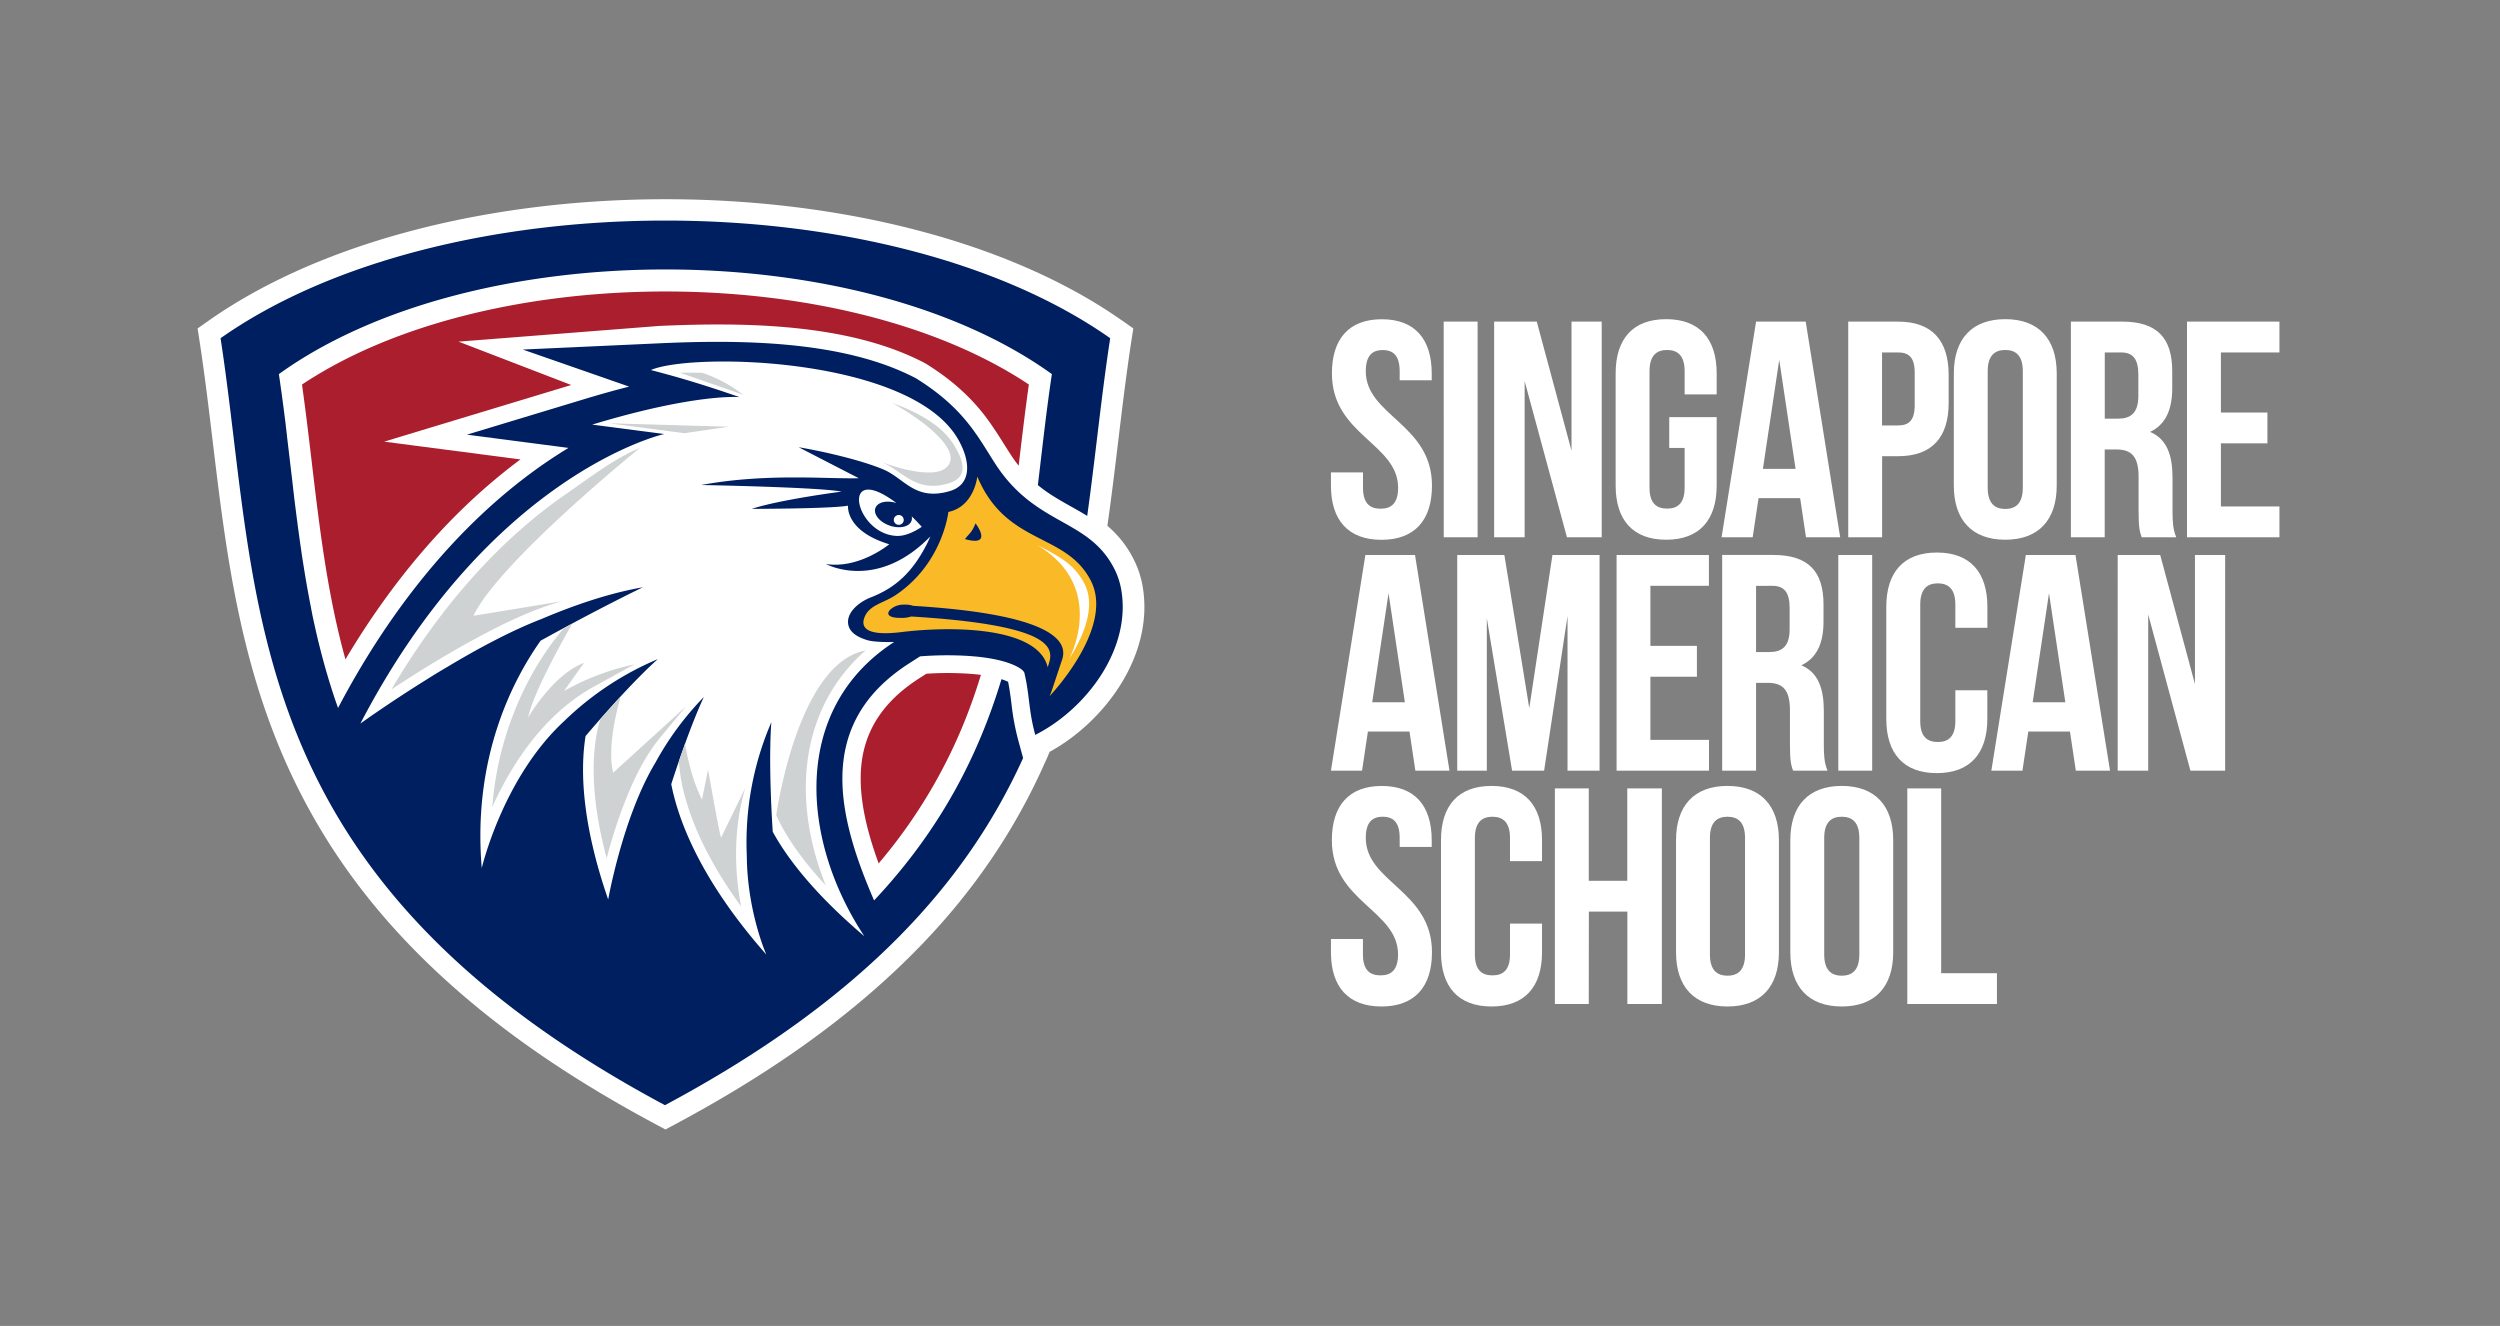 <svg id="Layer_1" data-name="Layer 1" xmlns="http://www.w3.org/2000/svg" viewBox="0 0 1510.9 801.33"><rect x="0" y="0" width="1510.9" height="801.33" fill="#808080" stroke="none"/><defs><style>.cls-1{fill:#fff;}.cls-2{fill:#aa1e2e;}.cls-3{fill:#001f60;}.cls-4{fill:#faba28;}.cls-5{fill:#cfd2d3;}</style></defs><path class="cls-1" d="M1152.7,606.79h54.17V588.17h-33.7V476.47H1152.7ZM1082,575.51c0,20.86,11,32.77,31.09,32.77s31.09-11.91,31.09-32.77V507.75c0-20.85-11-32.77-31.09-32.77S1082,486.9,1082,507.75Zm20.48-69.07c0-9.31,4.1-12.84,10.61-12.84s10.61,3.53,10.61,12.84v70.38c0,9.31-4.1,12.84-10.61,12.84s-10.61-3.53-10.61-12.84Zm-89.55,69.07c0,20.86,11,32.77,31.09,32.77s31.09-11.91,31.09-32.77V507.75c0-20.85-11-32.77-31.09-32.77s-31.09,11.92-31.09,32.77Zm20.48-69.07c0-9.31,4.09-12.84,10.61-12.84s10.61,3.53,10.61,12.84v70.38c0,9.31-4.1,12.84-10.61,12.84s-10.61-3.53-10.61-12.84Zm-73.17,44.5h23.27v55.85h20.85V476.47H983.46v55.85H960.19V476.47H939.71V606.79h20.48Zm-47.66,7.26v18.62c0,9.31-4.09,12.66-10.61,12.66s-10.61-3.35-10.61-12.66V506.44c0-9.31,4.1-12.84,10.61-12.84s10.61,3.53,10.61,12.84v14h19.36V507.75c0-20.85-10.42-32.77-30.53-32.77s-30.53,11.92-30.53,32.77v67.76c0,20.86,10.43,32.77,30.53,32.77s30.53-11.91,30.53-32.77V558.2ZM804.92,507.75c0,37.23,40,42.26,40,69.07,0,9.31-4.09,12.66-10.61,12.66s-10.61-3.35-10.61-12.66v-9.31H804.37v8c0,20.86,10.42,32.77,30.53,32.77s30.53-11.91,30.53-32.77c0-37.23-40-42.26-40-69.07,0-9.31,3.72-12.84,10.24-12.84s10.24,3.53,10.24,12.84v5.4h19.36v-4.09C865.24,486.9,855,475,835.09,475s-30.17,11.92-30.17,32.77"/><path class="cls-1" d="M1323.79,465.75h21V335.43h-18.25v78l-21-78h-25.69V465.75h18.44V371.36Zm-85.45-107.24,9.86,65.91h-19.73Zm16-23.08h-30l-20.85,130.32h18.8l3.54-23.64H1251l3.54,23.64h20.67Zm-72.6,81.73v18.61c0,9.32-4.1,12.67-10.61,12.67s-10.61-3.35-10.61-12.67V365.4c0-9.31,4.09-12.85,10.61-12.85s10.61,3.54,10.61,12.85v14h19.36V366.7c0-20.85-10.43-32.77-30.53-32.77S1140,345.85,1140,366.7v67.77c0,20.85,10.42,32.77,30.53,32.77s30.53-11.92,30.53-32.77V417.16ZM1111,465.75h20.47V335.43H1111Zm-39.85-111.7c7.27,0,10.43,4.09,10.43,13.4v12.84c0,10.43-4.66,13.78-12.29,13.78h-8v-40Zm33.33,111.7c-2-4.84-2.23-9.49-2.23-15.83v-20.1c0-13.6-3.36-23.46-13.6-27.75,9.13-4.28,13.41-13,13.41-26.43V365.4c0-20.11-9.12-30-30.35-30h-30.9V465.75h20.48V412.69h7.07c9.31,0,13.41,4.47,13.41,16.57v20.48c0,10.61.74,12.66,1.86,16ZM997.43,354.05h35.37V335.43H977V465.75h55.85V447.13H997.43V409h28.11V390.35H997.43Zm-88.25-18.62H880.7V465.75h17.87V373.59l15.27,92.16H933.2l14.15-93.46v93.46h19.36V335.43H938.23l-14,92.53Zm-70,23.08,9.87,65.91H829.31Zm16-23.08h-30L804.37,465.75h18.8l3.54-23.64h25.13l3.54,23.64H876Z"/><path class="cls-1" d="M1342.22,213h35.38V194.38h-55.86V324.71h55.86V306.09h-35.38V267.92h28.11V249.3h-28.11Zm-60.32,0c7.26,0,10.43,4.1,10.43,13.4v12.85c0,10.42-4.65,13.78-12.29,13.78h-8V213Zm33.33,111.71c-2-4.85-2.24-9.5-2.24-15.83V288.77c0-13.59-3.35-23.45-13.58-27.74,9.12-4.28,13.4-13,13.4-26.43V224.36c0-20.11-9.13-30-30.35-30h-30.9V324.71H1272V271.64h7.07c9.31,0,13.4,4.47,13.4,16.57v20.48c0,10.62.75,12.67,1.87,16Zm-134.42-31.28c0,20.85,11,32.76,31.09,32.76S1243,314.28,1243,293.43V225.66c0-20.85-11-32.77-31.09-32.77s-31.09,11.92-31.09,32.77Zm20.48-69.07c0-9.31,4.1-12.85,10.61-12.85s10.61,3.54,10.61,12.85v70.37c0,9.31-4.09,12.85-10.61,12.85s-10.61-3.54-10.61-12.85ZM1147.11,213c6.52,0,10.06,3,10.06,12.29v19.55c0,9.3-3.54,12.28-10.06,12.28h-9.68V213Zm0-18.62H1117V324.71h20.48v-49h9.68c20.48,0,30.53-11.35,30.53-32.21V226.59c0-20.85-10.05-32.21-30.53-32.21m-71.86,23.09,9.87,65.9h-19.74Zm16-23.09h-30l-20.85,130.33h18.8l3.55-23.65h25.13l3.54,23.65h20.66Zm-82.48,76.34h9.31v24c0,9.31-4.1,12.66-10.61,12.66s-10.62-3.35-10.62-12.66V224.36c0-9.31,4.1-12.85,10.62-12.85s10.61,3.54,10.61,12.85v14h19.36V225.66c0-20.85-10.42-32.77-30.53-32.77s-30.53,11.92-30.53,32.77v67.77c0,20.85,10.42,32.76,30.53,32.76s30.53-11.91,30.53-32.76V252.1h-28.67Zm-61.81,54h21V194.38H949.76v78l-21-78H903V324.71h18.43V230.32Zm-74.46,0H893V194.38H872.51Zm-67.59-99c0,37.23,40,42.26,40,69.07,0,9.31-4.09,12.66-10.61,12.66s-10.61-3.35-10.61-12.66v-9.31H804.37v8c0,20.85,10.42,32.76,30.53,32.76s30.53-11.91,30.53-32.76c0-37.24-40-42.26-40-69.07,0-9.31,3.73-12.85,10.24-12.85s10.24,3.54,10.24,12.85v5.39h19.36v-4.09c0-20.85-10.23-32.77-30.15-32.77s-30.17,11.92-30.17,32.77"/><path class="cls-1" d="M690.59,354.53a57.31,57.31,0,0,0-5.33-16.28,63.94,63.94,0,0,0-16-20.46c2.45-17.13,4.5-34.19,6.54-51.1,2.39-19.87,4.85-40.42,7.91-60.32l1.21-7.88h0v0l-6.53-4.59c-139.4-98-413-98-552.44,0l-6.53,4.59v0h0l1.21,7.88c3.06,19.9,5.53,40.45,7.91,60.32,8.4,69.83,17.07,142.05,52.86,212.28,19.4,38.06,44.8,72,77.65,103.69,36.65,35.37,81.49,67,137.06,96.71l6.06,3.24,6.06-3.24C463.77,649.66,508.6,618,545.25,582.66,578.11,551,603.5,517,622.9,479q4.46-8.75,8.35-17.53l1-2.15h0c.73-1.65,1.42-3.3,2.12-4.95C667.32,436.38,697.68,396.12,690.59,354.53Z"/><path class="cls-1" d="M671,204.42c-134.82-94.79-402.85-94.79-537.66,0,24.13,157.2,8.51,324.47,268.83,463.61C662.45,528.89,646.83,361.62,671,204.42Z"/><path class="cls-2" d="M531,521.82a313.14,313.14,0,0,0,53-88.51c3.31-8.42,6.23-16.91,8.84-25.44-4.48-.57-9-.85-13.28-1a193.58,193.58,0,0,0-19.72.31l-4.66,3c-16.61,10.75-29,24.79-33.35,44.29-4.49,20.3.61,43.86,9.2,67.34m90.81-289.4c-112.52-75-326.82-75-439.32,0,7.88,56,11.2,111.92,26.26,166.08,27.45-46.14,62.47-88.73,105.77-120.83l-82.37-10.75,113.05-34.23-68.1-26.21L398.16,197c51-2.32,114.74-1.78,160.72,22.41l.35.17.33.2c12.85,8,24.17,17.25,33.69,29,6.77,8.34,11.85,17.14,17.64,26.06q2.28,3.51,4.75,6.6c1.92-16.29,3.85-32.64,6.15-49"/><path class="cls-3" d="M168.54,226.09l.45,3.11.06.3.39,2.82.08.6.35,2.52.15.92.3,2.21.15,1.22.27,1.92.2,1.51.21,1.62.24,1.8.18,1.33.26,2.11.12,1,.32,2.41.09.72.35,2.73,0,.41.38,3v.11l.37,3.14,0,.19.35,3,.08.48.29,2.67.11.78.27,2.37.13,1.09.25,2,.16,1.41.2,1.74.21,1.72.17,1.45.24,2,.13,1.14.27,2.32.11.84.31,2.62.05.53.35,2.94,0,.24.39,3.15,0,.07.35,3.09.06.39.34,2.78.08.68.32,2.49.13,1,.27,2.17.16,1.29.47,3.49.19,1.56.25,1.89.18,1.27.3,2.21.14.95.34,2.52.09.64.4,2.85.06.34.45,3.12,0,0,.45,3.17.05.27.45,2.89.09.57.42,2.6.13.88.38,2.3.19,1.18.33,2,.25,1.48.3,1.69.31,1.79.24,1.38.15.84.43,2.33.45,2.4.13.75.52,2.72.09.47.6,3,0,.17.64,3.16,0,.16.64,3,.09.44.59,2.71.17.76.54,2.4.23,1.06.5,2.1.31,1.36.43,1.81.41,1.67.37,1.48.11.41.61,2.44.07.31.6,2.27.22.88.71,2.59.14.56.8,2.88.08.28.89,3.15v0l.93,3.13.09.34.85,2.81.62,2,.37,1.14.3,1,.71,2.19.1.3.7,2.15.45,1.31.61,1.82.25.69.65,1.85.16.49.29.79c30-57.07,71.3-110.9,125.09-148,4.29-2.94,9.08-6.06,14.19-9.17l-61.37-8,70.72-21.41c8.94-2.71,18.07-5.3,27.32-7.63l-64.31-22.4,82.49-3.77c48.36-2.21,111.24-1.94,155.18,21.17,29.29,18.18,37.47,35.57,48,51.8,24.6,37.83,56.37,32.6,71.93,63.5a44.59,44.59,0,0,1,4.13,12.65c6.09,35.69-21.21,72-52,87.55-4.1-15-3.28-23.3-6.53-37.3a2.6,2.6,0,0,0-.21-.55c-1.53-2.82-8.19-5.28-11-6.14-8.8-2.72-19-3.66-28.24-4a212.75,212.75,0,0,0-23.66.53l-7,4.51c-56.28,36.41-43.07,91.5-20.77,143,40.61-43.21,63.2-88.16,77-133.72a31.78,31.78,0,0,1,4,1.59c.88,4.3,1.44,8.58,2,13a151.21,151.21,0,0,0,4,21.86l3.07,11.21c-33.33,73.47-94.7,144.71-216.46,209.8C141.81,528.86,157.43,361.6,133.3,204.4c134.81-94.8,402.84-94.8,537.66,0-5.44,35.43-8.87,71.37-13.89,107.39-7.12-4.4-14.64-8.15-21.69-12.7a92.22,92.22,0,0,1-8.13-5.91c2.69-22.49,5.13-44.91,8.46-67.09-117.12-84.32-350-84.32-467.17,0"/><path class="cls-4" d="M589.58,316.29s11.12,14.43-6.4,9.52c3.05-3.95,4.1-3.86,6.4-9.52M590.64,288s-1.82,18.08-17.48,21.41c0,0-3.33,31-31.75,50.16-7.55,5.11-16.45,5.94-19.15,14.09-1.68,5.07.45,11.06,22.57,8.34,30.51-3.75,82.63-3.32,88.37,21.3.62-2,1.15-3.75,1.33-4.71,1.58-8.92-4-21.16-83.83-26a17.86,17.86,0,0,1-6.16.84c-14,.18-5.93-8,1.11-8a17,17,0,0,1,6.37.73c88.8,5.41,93,23.08,89.9,32.43-.9,2.71-6,18-6,18v0a43.22,43.22,0,0,1-1.62,4.16s39.4-41.09,25.08-69.54C644.47,321.55,608.25,330,590.64,288"/><path class="cls-1" d="M646.05,398.43a96.12,96.12,0,0,0,7.6-14.15c4.14-9.69,6.84-21.39,1.85-31.29a39,39,0,0,0-13.2-14.86,112.13,112.13,0,0,0-13.39-7.66l-2.26-1.15c43.19,25.61,19.4,69.11,19.4,69.11"/><path class="cls-1" d="M446.74,240s-26.14-2.37-88.87,16.62l43.57,5.68s-104.69,23.37-183.65,175c0,0,16.91-12.21,39.77-26.45v0s4.75-3.09,12.88-7.84C288.75,392,309.29,381,327.51,374c19.36-8.22,40.65-15.55,61-19.06,0,0-24.72,11.8-61.79,32.28-16.8,23.74-41.23,70.64-35.56,137.43,0,0,12.7-54.5,49.73-88.77a183.51,183.51,0,0,1,56.7-37.55s-15.1,12.88-43.7,46.53c-3.12,19.46-2.71,51.43,13.67,98.76,0,0,8.89-50.15,28.54-82.68a181.27,181.27,0,0,1,29.31-39.74S417.6,437,405.68,473.92c4.33,22.07,17.78,58,57.47,103,0,0-11.51-25.72-11.81-59.58a183.47,183.47,0,0,1,14.85-80.91s-2.06,20.45.81,66.23c8.51,15.58,24.67,37.1,55.39,63.18-38.6-58.35-44.25-137.54,18-177.84-4.09.13-12.25,0-15.81-1-4.89-1.39-10.62-4-11.83-9.11-1.76-7.45,6.36-14.08,13.62-16.89,15.89-6.17,25.42-16.24,33.28-31.22.89-1.67,1.77-3.58,2.62-5.59-32.63,33.43-63.12,16.67-63.12,16.67,20.13,3.13,38.28-11.93,38.28-11.93-26.71-8.05-24.92-23.32-24.92-23.32-10.16,1.89-58.21,1.93-58.21,1.93,17.3-5.66,54.27-10.42,54.27-10.42-13-2.68-84.81-4-84.81-4,39.24-7.28,76.44-3.55,95.27-4.1-13.35-6.86-36.37-18.74-36.37-18.74,14.19,2.39,36.95,7.53,50.83,13.27C546.74,289,552.78,303,574,296.8c12.41-3.61,13.29-16.37,5.43-30.63-27.69-50.32-160.79-53.45-186.07-42.54,9.94,2.65,26.07,6.79,53.43,16.33"/><path class="cls-1" d="M557.09,318.37s-7.85,5.76-15,5.52c-25.6-.8-35.07-46-.32-19.87-4.64-1.48-9.42-1-11.7,1.4-2.86,3-.75,7.92,4.71,10.95s12.22,3,15.07.05a4.57,4.57,0,0,0,1.13-4.36c2,1.91,4,4,6.09,6.31"/><path class="cls-1" d="M543.83,311.32a3,3,0,0,1,2.29,3.55,3,3,0,0,1-3.6,2.23,2.94,2.94,0,0,1-2.27-3.54,3,3,0,0,1,3.58-2.24"/><path class="cls-5" d="M424.4,225.28c-4.8-.07-9.31-.07-13.45,0l38.25,13.33a84.13,84.13,0,0,0-24.8-13.3m-56.31,30.5,45.58,6,26.91-3.93ZM410.28,460.1a107.23,107.23,0,0,0,4.09,22.76c6.48,22.87,19,45,33.55,65-.09-.49-.17-1-.27-1.46-4.24-23.21-3.9-47.45,2.74-70.2h0l-14.54,29.94c-.41,1.82-7.91-41-7.91-41l-3.7,18.05c-5.61-11-8.64-24.5-10.21-33.7-1.16,3.23-2.42,6.76-3.73,10.61m-47.51-25.45a86.86,86.86,0,0,0-3.13,15.26c-2.69,22.07,1,46.35,7,68.83a296.3,296.3,0,0,1,13.21-39.61c4.92-11.68,11.15-23.8,19.31-33.61l15.51-18.68L370.57,467c-3.26-13.59.86-33,4.52-46q-5.52,6-12.32,13.71m16.78-27.56-.08.1,0,0Zm-38.83-27.46c-1.2,1.41-2.33,2.81-3.41,4.15a177.08,177.08,0,0,0-18.59,28.9,197.2,197.2,0,0,0-21.22,75c1.05-2.36,2.15-4.71,3.3-7,13-26.22,31.85-51.25,58.06-65.71q12.22-6.74,24.46-13.51a149.51,149.51,0,0,0-42.48,16.11l12.11-17c-18.85,7-33.79,33.05-33.79,33.05,2.92-14.15,19.24-43.71,26.71-56.77Zm46-109c-15.23,6.27-30.69,18.24-44.18,27.55-43.93,30.28-79,72.7-106,118.45,16.15-10.65,32.71-20.86,49.71-30.1,16.48-9,35.37-18.34,53.56-23.25l-53.67,8.8c15.49-32.58,100.58-101.45,100.58-101.45M499,534.94c-12.41-31-16.59-65.8-5.8-97.27a103.57,103.57,0,0,1,29.89-44.52.84.84,0,0,1-.2,0c-41.17,8-53.76,99.56-53.76,99.57.59,1.3,1.2,2.57,1.82,3.81,6.8,13.49,16.89,26.53,28,38.46m34.29-255.58c13,6,20.6,18.37,39.71,12.82,13.29-3.87,9.07-14.42,3.41-23.59-6.67-10.82-20.19-19-37.11-25.12,22,12.35,41.84,29.36,33.22,38.5s-38.29-2.25-39.23-2.61"/></svg>